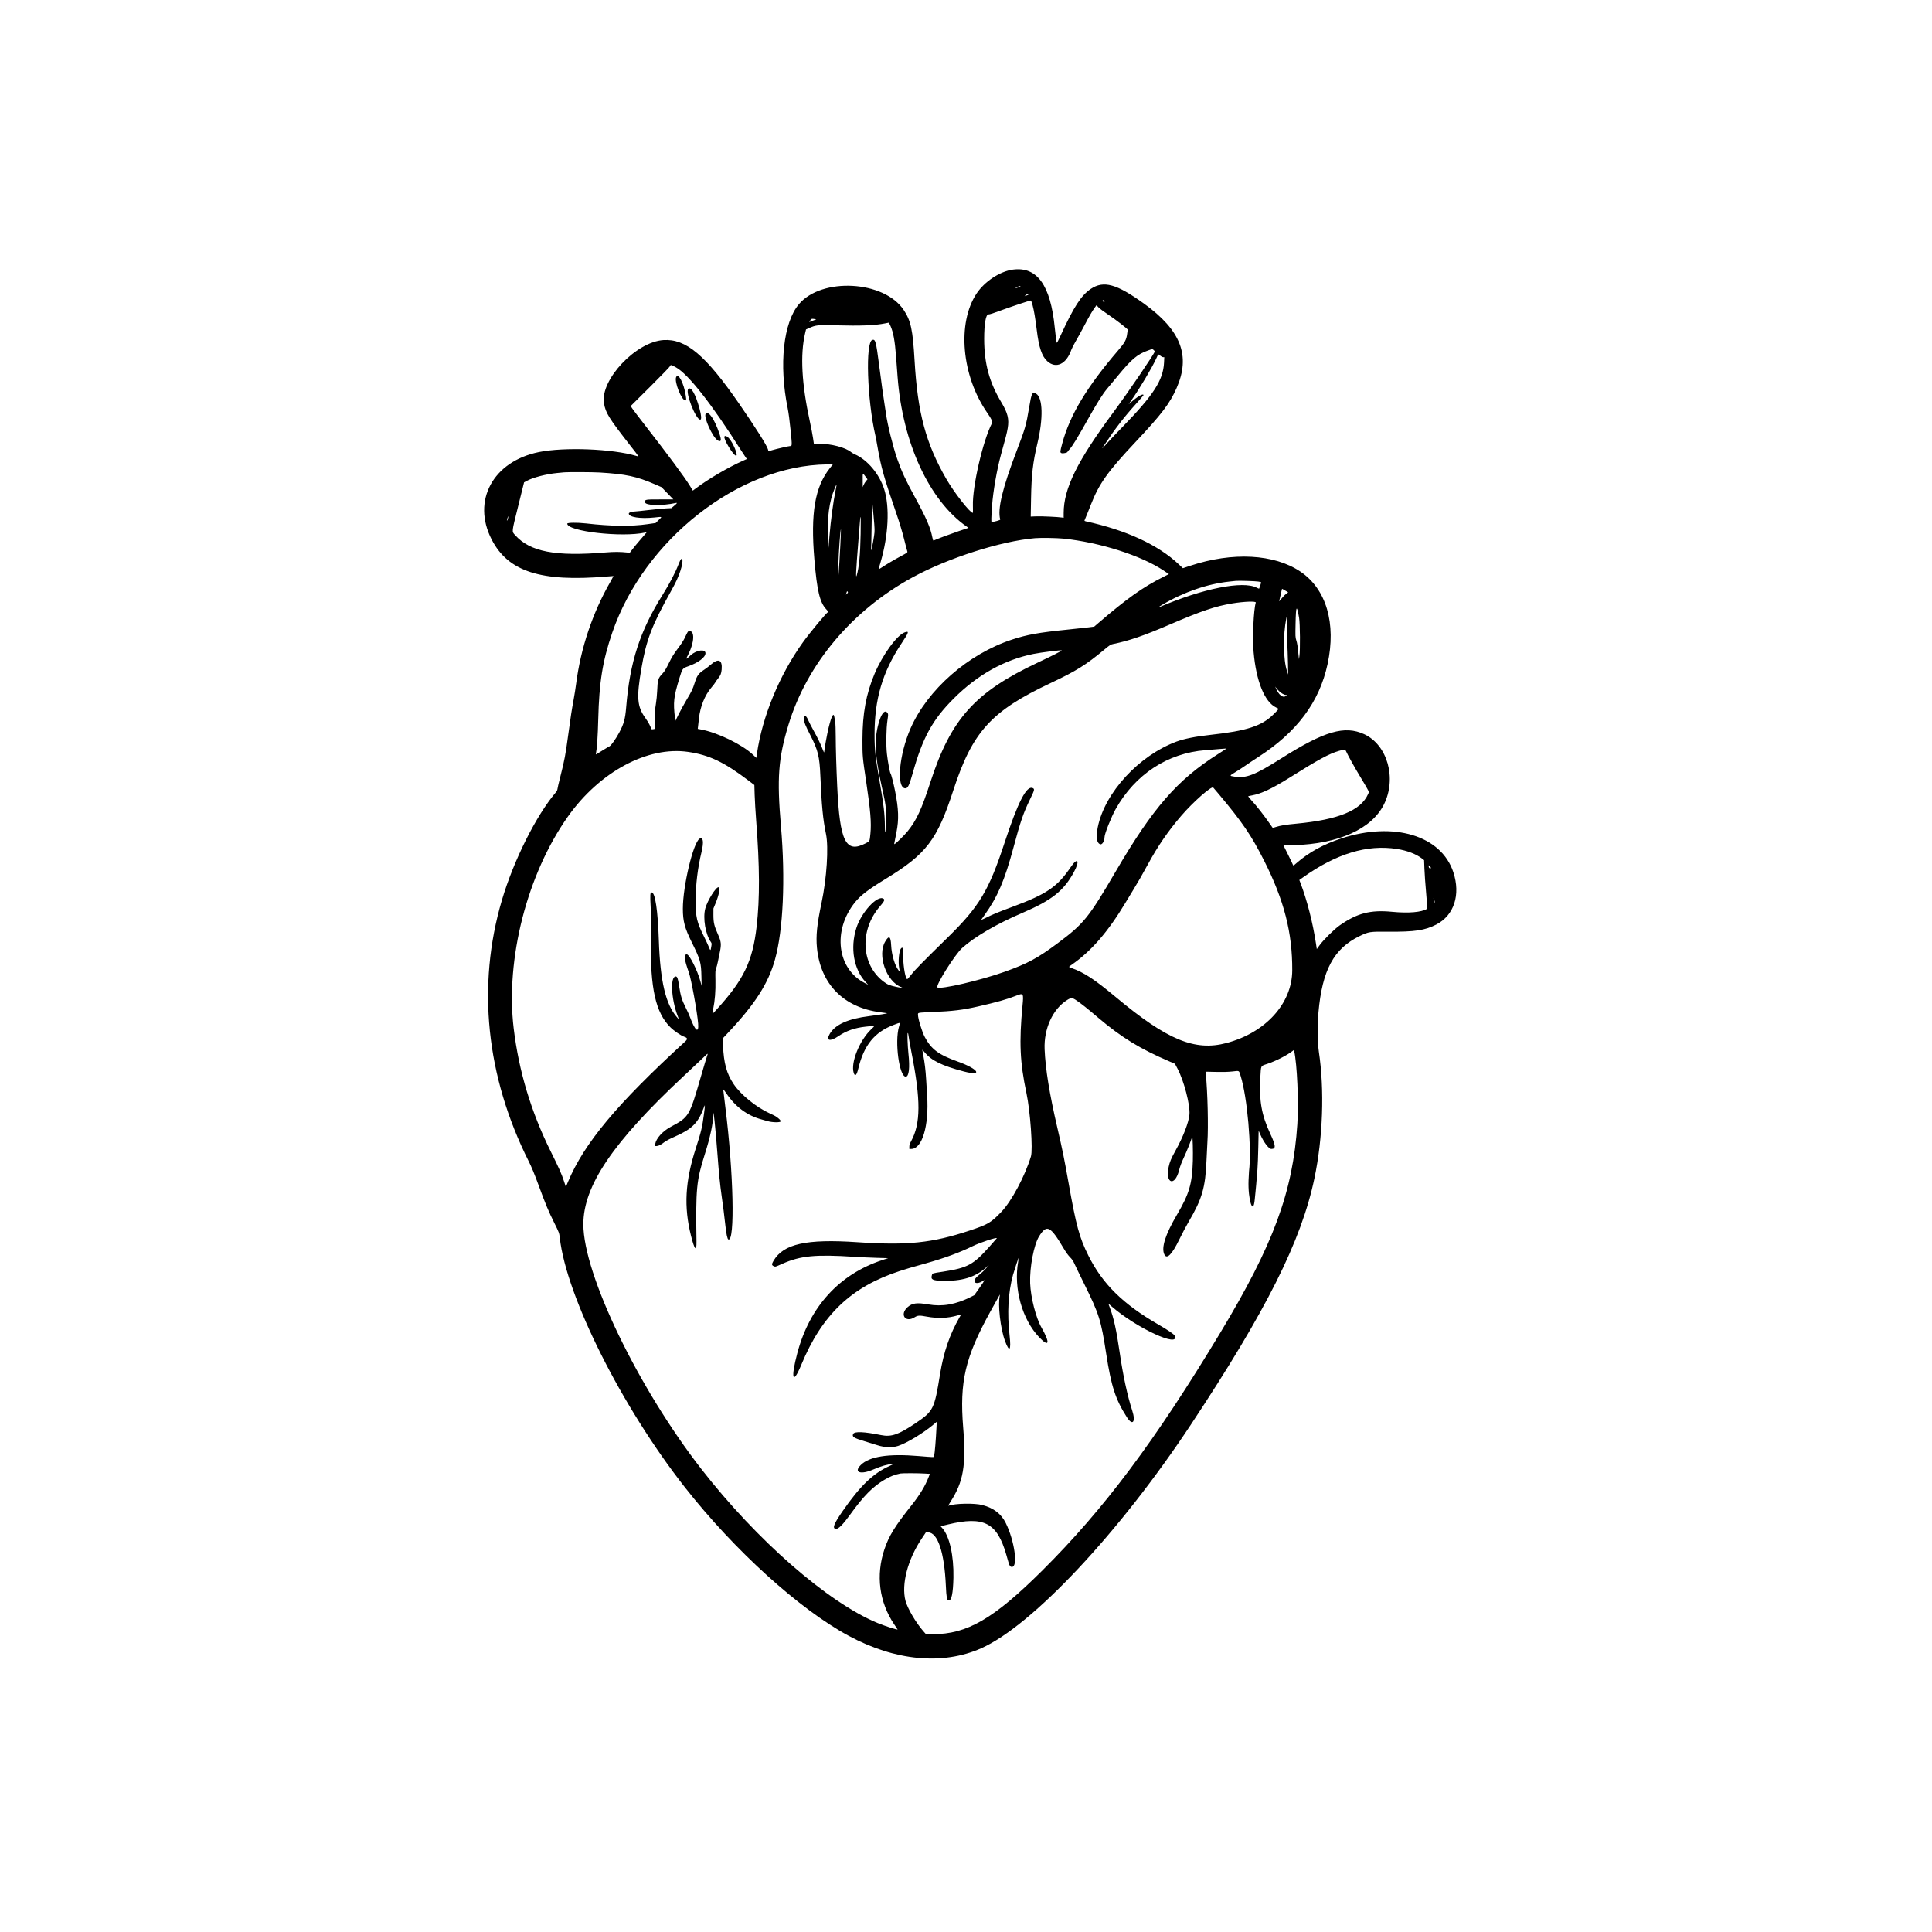 <svg xmlns="http://www.w3.org/2000/svg" xmlns:xlink="http://www.w3.org/1999/xlink" width="500" zoomAndPan="magnify" viewBox="0 0 375 375" height="500" preserveAspectRatio="xMidYMid meet" version="1.0"><path fill="#000000" d="M 196.609 52.332 C 194.094 52.664 191.113 54.625 189.551 56.977 C 185.742 62.715 186.641 72.926 191.59 80.078 C 192.512 81.41 192.695 81.828 192.52 82.176 C 190.762 85.602 188.719 94.461 188.84 98.16 C 188.863 98.922 188.855 99.547 188.82 99.547 C 188.281 99.547 185.215 95.625 183.684 92.973 C 179.703 86.074 178.113 80.152 177.523 70.031 C 177.172 63.992 176.801 62.262 175.414 60.176 C 171.605 54.449 159.512 53.781 155.062 59.051 C 152.043 62.633 151.164 70.773 152.887 79.219 C 153.055 80.039 153.277 81.715 153.453 83.496 C 153.762 86.586 153.762 86.578 153.332 86.582 C 153.082 86.586 150.793 87.109 149.926 87.363 L 149.156 87.586 L 149.055 87.203 C 148.867 86.48 146.59 82.883 143.48 78.379 C 136.957 68.938 133.141 65.727 128.785 66.004 C 123.43 66.344 116.469 73.73 117.23 78.266 C 117.551 80.16 118.141 81.109 122.426 86.598 C 124.16 88.82 124.07 88.656 123.5 88.488 C 118.867 87.113 109.531 86.746 104.602 87.746 C 95.684 89.555 91.555 97.184 95.426 104.711 C 98.629 110.941 104.949 112.984 117.707 111.906 C 118.449 111.844 119.07 111.801 119.082 111.809 C 119.094 111.816 118.805 112.344 118.441 112.98 C 115 118.98 112.711 125.82 111.82 132.742 C 111.719 133.539 111.512 134.859 111.359 135.68 C 110.961 137.859 110.758 139.156 110.285 142.672 C 109.773 146.465 109.57 147.562 108.789 150.625 C 108.457 151.922 108.188 153.086 108.188 153.211 C 108.188 153.336 108.07 153.574 107.926 153.746 C 104.078 158.242 99.695 166.996 97.41 174.742 C 92.531 191.281 94.34 208.887 102.613 225.395 C 103.172 226.508 103.738 227.871 104.488 229.918 C 105.895 233.754 106.441 235.062 107.59 237.371 C 108.531 239.266 108.539 239.289 108.652 240.262 C 109.945 251.691 120.672 273.066 132.953 288.703 C 142.539 300.914 155.156 312.352 164.727 317.508 C 173.758 322.375 182.957 323.246 190.414 319.945 C 200.344 315.543 217.238 297.531 231.164 276.496 C 245.793 254.391 252.574 240.879 255.121 228.746 C 256.777 220.867 257.105 211.551 255.988 204.125 C 255.746 202.512 255.707 198.816 255.91 196.527 C 256.637 188.305 258.891 184.117 263.898 181.695 C 265.672 180.836 265.855 180.809 269.449 180.84 C 274.609 180.883 276.582 180.586 278.789 179.449 C 282.234 177.672 283.539 173.664 282.09 169.289 C 279.738 162.18 270.562 159.406 260.383 162.73 C 256.871 163.879 254.043 165.434 251.629 167.547 C 251.051 168.055 251.008 168.07 250.922 167.781 C 250.883 167.668 250.465 166.793 249.988 165.836 L 249.125 164.102 L 251.098 164.047 C 259.812 163.805 266.215 160.922 268.609 156.164 C 271.152 151.109 269.316 144.574 264.77 142.496 C 260.992 140.77 257.062 141.914 248.777 147.152 C 243.539 150.465 241.906 151.102 239.594 150.742 C 238.602 150.586 238.598 150.594 239.75 149.895 C 240.297 149.566 241.188 148.984 241.73 148.605 C 242.27 148.227 243.363 147.496 244.16 146.984 C 251.734 142.105 256.082 136.293 257.68 128.906 C 259.391 120.996 257.441 114.34 252.418 110.953 C 247.324 107.516 239.254 107.086 231.02 109.812 L 229.594 110.285 L 228.797 109.531 C 224.812 105.762 218.613 102.898 210.719 101.18 C 210.559 101.145 210.473 101.078 210.5 101.012 C 210.699 100.562 211.289 99.094 211.734 97.961 C 213.324 93.887 214.984 91.555 220.406 85.789 C 225.453 80.426 227.059 78.32 228.371 75.336 C 231.141 69.051 229.234 64.113 222.043 58.93 C 216.727 55.102 214.215 54.406 211.727 56.074 C 209.852 57.336 208.426 59.539 205.801 65.254 C 205.473 65.957 205.18 66.535 205.145 66.535 C 205.062 66.535 204.914 65.512 204.727 63.598 C 203.906 55.34 201.297 51.715 196.609 52.332 M 198.059 55.605 C 198.059 55.645 197.879 55.727 197.66 55.785 C 197.441 55.844 197.18 55.918 197.078 55.949 C 196.977 55.98 197.078 55.902 197.312 55.773 C 197.73 55.539 198.059 55.465 198.059 55.605 M 199.57 57.219 C 199.535 57.25 199.355 57.324 199.176 57.383 L 198.852 57.488 L 199.176 57.215 C 199.449 56.988 199.832 56.988 199.57 57.219 M 214.367 58.469 C 214.387 58.699 214.383 58.703 214.148 58.547 C 213.969 58.43 213.941 58.375 214.035 58.316 C 214.246 58.18 214.348 58.227 214.367 58.469 M 200.422 59.238 C 200.699 60.273 200.953 61.773 201.234 64.062 C 201.652 67.473 202.223 69.156 203.285 70.117 C 204.977 71.645 206.988 70.68 207.953 67.875 C 208.055 67.586 208.426 66.863 208.777 66.266 C 209.129 65.668 209.871 64.324 210.426 63.273 C 211.496 61.242 211.969 60.426 212.5 59.695 L 212.828 59.246 L 213.246 59.684 C 213.477 59.922 214.293 60.531 215.059 61.039 C 216.578 62.047 218.984 63.91 218.91 64.023 C 218.887 64.062 218.824 64.414 218.777 64.801 C 218.629 65.957 218.348 66.473 217.031 68.008 C 210.957 75.09 207.68 80.531 206.207 85.977 C 205.73 87.738 205.723 87.844 206.062 87.961 C 206.344 88.059 207.203 87.863 207.203 87.703 C 207.203 87.664 207.352 87.469 207.539 87.27 C 208.168 86.59 209.07 85.113 211.328 81.082 C 212.895 78.285 214.027 76.484 214.824 75.531 C 215.211 75.07 216.164 73.918 216.949 72.969 C 219.664 69.676 220.77 68.75 222.855 68.016 L 223.656 67.73 L 223.898 67.914 C 224.031 68.016 224.137 68.16 224.129 68.238 C 224.098 68.625 218.988 76.133 216.148 79.965 C 209.086 89.488 206.461 94.805 206.457 99.582 L 206.457 100.5 L 206.105 100.445 C 205.336 100.324 202.145 100.18 201.137 100.219 L 200.062 100.262 L 200.125 96.758 C 200.207 92.105 200.477 89.773 201.367 86.023 C 202.516 81.203 202.41 77.215 201.121 76.422 C 200.367 75.957 200.223 76.25 199.746 79.125 C 199.199 82.445 198.973 83.23 197.41 87.309 C 194.566 94.734 193.574 98.859 194.148 100.84 C 194.18 100.949 192.977 101.293 192.488 101.312 C 192.371 101.316 192.387 100.621 192.559 98.145 C 192.75 95.41 193.508 91.078 194.285 88.262 C 195.242 84.816 195.434 84.059 195.594 83.109 C 195.891 81.324 195.609 80.172 194.359 78.09 C 192.016 74.184 191.035 70.559 191.027 65.789 C 191.023 62.898 191.344 61.031 191.844 61.031 C 192.121 61.031 192.695 60.844 194.977 60.004 C 196.457 59.461 199.844 58.34 200.027 58.332 C 200.141 58.328 200.238 58.559 200.422 59.238 M 158.254 61.965 C 158.41 62.004 158.461 62.043 158.371 62.047 C 158.277 62.055 157.949 62.16 157.637 62.289 L 157.07 62.52 L 157.203 62.312 C 157.277 62.199 157.367 62.051 157.402 61.988 C 157.477 61.863 157.812 61.852 158.254 61.965 M 172.836 63.246 C 173.395 64.5 173.699 66.168 173.93 69.262 C 174.008 70.328 174.137 72.059 174.219 73.117 C 175.18 85.961 180.355 97.156 187.68 102.242 L 187.988 102.453 L 186.09 103.09 C 184.605 103.59 181.957 104.578 181.203 104.918 C 181.137 104.945 181.055 104.742 180.984 104.375 C 180.609 102.422 179.816 100.582 177.621 96.562 C 175.789 93.211 174.98 91.465 174.133 89.031 C 173.316 86.676 172.23 82.293 171.973 80.309 C 171.949 80.145 171.809 79.211 171.656 78.238 C 171.379 76.465 171.156 74.84 170.621 70.73 C 170.039 66.266 169.914 65.812 169.328 65.969 C 167.945 66.336 168.309 77.625 169.926 84.609 C 170 84.934 170.188 85.922 170.336 86.801 C 171.004 90.664 171.621 92.84 174.012 99.746 C 174.562 101.336 175.113 103.172 175.461 104.547 C 175.766 105.77 176.059 106.875 176.105 107.004 C 176.188 107.223 176.145 107.258 174.875 107.941 C 173.496 108.684 171.977 109.582 171.051 110.203 C 170.617 110.496 170.508 110.539 170.547 110.398 C 170.574 110.301 170.746 109.719 170.926 109.102 C 172.445 103.922 172.719 98.426 171.629 94.977 C 170.688 92.008 168.367 89.242 165.922 88.18 C 165.676 88.074 165.355 87.887 165.215 87.77 C 164.125 86.852 161.305 86.117 158.879 86.117 L 157.969 86.117 L 157.809 85.023 C 157.723 84.418 157.441 82.961 157.184 81.781 C 155.605 74.52 155.301 68.867 156.258 64.75 L 156.445 63.945 L 156.977 63.707 C 158.367 63.086 158.684 63.051 162.082 63.141 C 167.156 63.277 169.77 63.176 171.832 62.762 C 172.168 62.695 172.465 62.637 172.496 62.629 C 172.527 62.621 172.68 62.902 172.836 63.246 M 225.219 69.047 C 225.395 69.199 225.641 69.324 225.766 69.328 L 225.988 69.332 L 225.938 70.379 C 225.77 73.797 223.918 76.664 217.844 82.902 C 216.789 83.98 215.535 85.305 215.051 85.84 C 213.801 87.234 213.75 87.273 214.301 86.445 C 216.531 83.082 218.117 81.023 220.617 78.258 C 221.348 77.445 221.949 76.746 221.949 76.703 C 221.949 76.328 220.988 76.836 219.805 77.84 L 219.062 78.465 L 219.605 77.691 C 221.266 75.32 223.547 71.48 224.422 69.59 C 224.852 68.656 224.801 68.691 225.219 69.047 M 131.23 71.32 C 133.605 72.648 138.168 78.457 143.699 87.191 C 144.152 87.906 144.625 88.629 144.75 88.793 L 144.973 89.09 L 144.195 89.438 C 141.27 90.75 137.504 92.957 135.027 94.816 L 134.473 95.23 L 133.902 94.285 C 132.914 92.66 129.668 88.281 125.078 82.387 C 124.02 81.027 122.988 79.668 122.781 79.367 L 122.41 78.82 L 126.223 75.035 C 128.316 72.957 130.055 71.156 130.086 71.035 C 130.152 70.762 130.293 70.797 131.23 71.32 M 131.227 73.227 C 130.875 74.152 132.297 77.723 133.02 77.723 C 133.223 77.723 133.23 77.648 133.105 76.793 C 132.758 74.387 131.613 72.215 131.227 73.227 M 133.59 75.504 C 132.965 76.129 135.047 81.453 135.914 81.453 C 136.195 81.453 136.141 80.648 135.773 79.301 C 134.992 76.461 134.133 74.965 133.59 75.504 M 136.992 80.305 C 136.461 80.836 138.352 84.992 139.363 85.516 C 139.996 85.84 140.07 85.449 139.625 84.133 C 138.672 81.344 137.566 79.73 136.992 80.305 M 140.617 84.719 C 140.352 85.148 142.348 88.449 142.875 88.449 C 143.34 88.449 142.277 85.883 141.453 85.027 C 141.086 84.641 140.742 84.516 140.617 84.719 M 161.066 90.879 C 158.164 94.543 157.312 99.594 158.07 108.59 C 158.582 114.652 159.125 116.934 160.367 118.25 C 160.625 118.516 160.797 118.75 160.754 118.77 C 160.41 118.914 157.203 122.777 155.809 124.723 C 151.258 131.078 147.961 139.09 146.914 146.336 L 146.801 147.105 L 146.133 146.477 C 144.043 144.496 139.27 142.18 136.047 141.59 L 135.434 141.477 L 135.484 141.051 C 135.512 140.812 135.594 140.078 135.668 139.41 C 135.922 137.141 136.793 134.973 138.047 133.492 C 138.418 133.059 138.785 132.578 138.863 132.422 C 138.945 132.266 139.172 131.941 139.371 131.703 C 139.84 131.137 140.012 130.715 140.074 129.945 C 140.234 128.055 139.438 127.707 137.945 129.02 C 137.605 129.32 137.059 129.738 136.734 129.953 C 135.59 130.699 135.297 131.102 134.852 132.508 C 134.449 133.777 134.258 134.176 133.316 135.746 C 132.816 136.582 132.109 137.867 131.742 138.605 L 131.078 139.941 L 131.016 139.406 C 130.645 136.246 130.75 135.316 131.898 131.551 C 132.445 129.758 132.48 129.711 133.57 129.328 C 135.543 128.633 136.93 127.586 136.93 126.785 C 136.93 125.918 135.184 126.16 134.062 127.18 C 133.047 128.105 133.043 128.102 133.648 126.91 C 134.781 124.668 134.863 122.398 133.812 122.504 C 133.504 122.535 133.527 122.504 132.922 123.789 C 132.695 124.277 132.172 125.086 131.562 125.887 C 130.777 126.926 130.418 127.508 129.824 128.711 C 129.238 129.91 128.969 130.344 128.566 130.766 C 127.738 131.629 127.648 131.93 127.555 134.148 C 127.523 134.895 127.418 135.984 127.316 136.57 C 127.07 138 127.004 139.207 127.113 140.391 C 127.164 140.926 127.18 141.395 127.145 141.426 C 127.008 141.559 126.387 141.609 126.383 141.488 C 126.375 141.168 125.879 140.215 125.277 139.383 C 123.664 137.141 123.523 135.418 124.484 129.805 C 125.449 124.18 126.504 121.422 130.281 114.664 C 131.168 113.082 131.641 112.059 132.043 110.855 C 132.785 108.645 132.488 107.441 131.711 109.5 C 131.113 111.086 129.953 113.309 128.613 115.445 C 124.203 122.477 122.25 128.516 121.535 137.312 C 121.355 139.535 121.09 140.504 120.207 142.16 C 119.574 143.352 118.621 144.707 118.316 144.848 C 118.18 144.91 117.578 145.266 116.977 145.641 C 116.375 146.016 115.828 146.359 115.754 146.402 C 115.648 146.465 115.637 146.422 115.688 146.16 C 115.879 145.238 116.039 142.754 116.117 139.598 C 116.297 132.398 116.965 128.258 118.832 122.812 C 125.016 104.742 143.402 90.336 160.52 90.141 L 161.66 90.129 L 161.066 90.879 M 116.398 91.711 C 121.449 92.016 123.598 92.473 127.051 93.973 L 128.402 94.559 L 130.699 96.934 L 128.082 96.934 C 125.215 96.934 125.129 96.949 125.191 97.48 C 125.266 98.141 128.422 98.215 131.188 97.621 C 131.531 97.551 131.445 97.676 130.758 98.25 L 130.309 98.625 L 129.305 98.672 C 128.75 98.699 127.238 98.844 125.945 98.992 C 124.652 99.145 123.434 99.27 123.238 99.273 C 122.613 99.285 122.047 99.477 122.047 99.676 C 122.047 100.379 124.258 100.727 126.988 100.445 C 128.656 100.273 128.562 100.223 127.848 100.93 L 127.258 101.512 L 125.68 101.738 C 122.539 102.195 118.59 102.148 113.75 101.594 C 112.023 101.398 110.102 101.422 110.102 101.641 C 110.102 103.137 120.68 104.348 125.191 103.371 L 125.543 103.297 L 125.285 103.598 C 125.148 103.762 124.652 104.336 124.188 104.871 C 123.723 105.406 123.094 106.172 122.789 106.57 L 122.23 107.297 L 121.766 107.246 C 120.375 107.094 119.219 107.09 117.566 107.227 C 107.793 108.047 102.871 107.102 99.973 103.852 C 99.316 103.117 99.281 103.445 100.562 98.285 L 101.719 93.625 L 102.27 93.324 C 103.484 92.668 106.027 92.012 108.141 91.809 C 108.703 91.754 109.312 91.699 109.492 91.68 C 110.273 91.605 114.992 91.629 116.398 91.711 M 167.961 92.465 L 168.379 93.035 L 168.086 93.383 C 167.926 93.574 167.719 93.914 167.625 94.141 L 167.457 94.555 L 167.453 93.227 C 167.445 91.691 167.418 91.73 167.961 92.465 M 162.18 95.215 C 161.727 97.449 161.25 101 161.008 103.93 C 160.949 104.621 160.871 105.566 160.832 106.027 C 160.773 106.781 160.758 106.641 160.688 104.656 C 160.539 100.379 160.941 97.359 161.992 94.855 C 162.434 93.809 162.457 93.855 162.18 95.215 M 169.555 100.102 C 169.805 102.902 169.805 102.957 169.648 104.062 C 169.457 105.441 169.02 107.422 169.082 106.633 C 169.105 106.352 169.152 104.062 169.188 101.551 C 169.223 99.039 169.266 97.043 169.281 97.121 C 169.293 97.199 169.418 98.539 169.555 100.102 M 98.613 100.547 C 98.559 100.859 98.387 101.199 98.387 100.996 C 98.387 100.871 98.602 100.199 98.641 100.199 C 98.66 100.199 98.648 100.355 98.613 100.547 M 167.047 103.625 C 166.977 107.664 166.738 110.188 166.281 111.715 C 166.07 112.422 166.16 110.559 166.609 105.031 C 166.812 102.527 166.98 100.457 166.98 100.43 C 166.98 100.406 167.008 100.383 167.039 100.383 C 167.074 100.383 167.078 101.844 167.047 103.625 M 163.113 105.715 C 162.797 111.918 162.609 113.793 162.723 109.617 C 162.793 107.098 163.113 102.645 163.223 102.75 C 163.242 102.773 163.195 104.105 163.113 105.715 M 206.387 104.539 C 213.5 105.273 221.531 107.836 225.887 110.762 L 226.883 111.434 L 225.793 111.98 C 221.844 113.949 218.703 116.184 213.082 121.023 L 212.379 121.629 L 211.215 121.777 C 210.574 121.855 208.789 122.051 207.25 122.203 C 201.605 122.773 199.371 123.172 196.379 124.16 C 187.898 126.957 180.039 133.848 176.738 141.379 C 174.508 146.465 173.941 152.957 175.719 153.012 C 176.203 153.027 176.492 152.445 177.145 150.117 C 179.086 143.168 180.98 139.715 185.121 135.578 C 189.723 130.98 194.922 128.07 200.578 126.93 C 202.117 126.621 206.082 126.125 206.082 126.246 C 206.082 126.348 204.258 127.277 201.48 128.582 C 189.258 134.328 184.586 139.512 180.605 151.766 C 178.855 157.148 177.918 159.18 176.176 161.34 C 175.602 162.059 174.023 163.617 173.688 163.801 C 173.516 163.895 173.488 164.102 174 161.559 C 174.496 159.066 174.43 157.043 173.734 153.539 C 173.445 152.07 172.984 150.281 172.855 150.129 C 172.715 149.957 172.332 147.91 172.156 146.359 C 171.961 144.648 172.008 141.457 172.258 139.77 C 172.418 138.699 172.418 138.621 172.27 138.395 C 171.836 137.734 171.219 138.285 170.734 139.754 C 169.629 143.109 169.727 146.301 171.133 152.605 C 171.957 156.312 171.969 156.391 171.965 158.805 C 171.961 159.984 171.914 161.141 171.863 161.371 C 171.781 161.727 171.762 161.559 171.754 160.293 C 171.738 158.051 171.516 156.133 170.797 152.047 C 169.902 146.957 169.754 145.637 169.75 142.629 C 169.734 135.738 171.277 130.484 174.93 124.969 C 176.441 122.691 176.52 122.426 175.613 122.734 C 174.113 123.246 171.281 127.141 169.746 130.797 C 168.109 134.699 167.41 138.508 167.402 143.559 C 167.398 146.844 167.406 146.918 168.152 151.906 C 168.957 157.273 169.152 159.723 168.949 161.789 C 168.793 163.355 168.84 163.262 168.023 163.688 C 164.156 165.688 163.008 163.391 162.504 152.652 C 162.328 148.883 162.223 145.316 162.215 142.957 C 162.211 141.672 162.168 140.414 162.117 140.156 C 162.066 139.898 161.992 139.48 161.957 139.223 C 161.816 138.188 161.406 138.91 160.848 141.184 C 160.543 142.414 159.988 145.477 159.977 145.984 C 159.973 146.133 159.871 145.957 159.707 145.512 C 159.316 144.477 158.707 143.215 157.883 141.742 C 157.484 141.023 157.02 140.121 156.855 139.738 C 156.445 138.781 156.066 138.719 156.062 139.605 C 156.062 140.172 156.312 140.805 157.301 142.727 C 158.773 145.598 159.078 146.836 159.234 150.613 C 159.477 156.359 159.738 159.078 160.324 161.883 C 160.859 164.453 160.469 170.473 159.461 175.242 C 158.57 179.445 158.348 181.664 158.574 183.996 C 159.258 191.008 163.777 195.586 170.898 196.48 C 171.594 196.57 172.172 196.652 172.188 196.664 C 172.25 196.723 170.484 197.008 168.723 197.227 C 164.613 197.734 162.113 198.859 161.047 200.68 C 160.262 202.02 161.117 202.223 162.773 201.094 C 164.273 200.07 165.918 199.5 168.008 199.273 C 169.973 199.062 169.898 199.031 169.121 199.762 C 166.828 201.922 165.074 206.285 165.711 208.254 C 165.965 209.031 166.285 208.715 166.605 207.379 C 167.691 202.855 169.766 200.312 173.504 198.914 C 174.871 198.402 174.762 198.359 174.488 199.297 C 173.637 202.25 174.547 208.977 175.805 208.977 C 176.434 208.977 176.629 207.254 176.324 204.465 C 176.164 202.973 176.082 200.574 176.191 200.504 C 176.25 200.469 176.312 200.688 176.352 201.074 C 176.387 201.418 176.641 202.855 176.918 204.266 C 178.746 213.543 178.723 218.098 176.832 221.531 C 176.586 221.984 176.5 222.25 176.5 222.574 L 176.5 223.008 L 176.879 223.008 C 178.996 223.008 180.34 218.5 179.957 212.66 C 179.902 211.863 179.816 210.457 179.766 209.535 C 179.66 207.719 179.484 206.25 179.199 204.777 C 179.102 204.266 179.02 203.812 179.02 203.77 C 179.02 203.727 179.215 203.93 179.453 204.223 C 180.781 205.852 182.812 206.852 187.047 207.961 C 190.871 208.965 189.988 207.508 185.879 206.039 C 182.18 204.719 180.766 203.664 179.512 201.309 C 178.957 200.258 178.18 197.727 178.18 196.957 C 178.18 196.535 178.035 196.562 180.98 196.434 C 185 196.258 186.84 196.035 189.828 195.355 C 193.422 194.539 195.535 193.945 197.238 193.266 C 198.648 192.703 198.699 192.777 198.469 195.176 C 197.789 202.258 197.969 206.215 199.227 212.145 C 199.977 215.66 200.508 223.141 200.102 224.465 C 198.922 228.332 196.34 233.16 194.348 235.234 C 192.324 237.344 191.789 237.656 188.211 238.848 C 180.945 241.266 176.098 241.77 166.422 241.109 C 156.516 240.438 152.07 241.426 150.137 244.723 C 149.75 245.379 149.766 245.59 150.195 245.77 C 150.516 245.902 150.438 245.926 151.863 245.293 C 155.41 243.73 158.285 243.453 165.859 243.945 C 167.016 244.02 168.957 244.109 170.172 244.145 L 172.383 244.207 L 171.199 244.598 C 162.883 247.352 157.148 253.645 154.762 262.633 C 153.434 267.637 153.867 268.941 155.523 264.926 C 159.539 255.203 165.242 249.766 174.633 246.707 C 176.086 246.234 176.582 246.09 179.762 245.199 C 183.332 244.195 186.336 243.09 188.789 241.879 C 190.211 241.176 193.484 240.098 193.484 240.332 C 193.484 240.352 192.832 241.094 192.039 241.984 C 188.902 245.504 187.805 246.094 183.031 246.832 C 180.848 247.168 181 247.117 180.871 247.543 C 180.633 248.336 181.012 248.551 182.754 248.602 C 186.699 248.719 189.312 247.922 191.477 245.953 L 191.938 245.531 L 191.555 245.996 C 191.152 246.488 190.555 247.055 189.816 247.656 C 188.457 248.758 189.328 249.578 190.82 248.602 C 191.242 248.324 191.164 248.477 190.125 249.957 L 189.109 251.395 L 188.406 251.75 C 185.512 253.203 182.91 253.66 180.195 253.188 C 177.988 252.801 177.07 252.918 176.176 253.707 C 174.578 255.113 175.707 256.809 177.504 255.699 C 178.148 255.301 178.422 255.285 179.906 255.559 C 181.992 255.945 183.996 255.871 185.805 255.34 L 186.574 255.117 L 186.246 255.684 C 184.344 258.984 183.148 262.465 182.465 266.699 C 181.359 273.539 181.18 273.906 177.711 276.242 C 174.402 278.473 173.008 278.953 171.02 278.551 C 167.707 277.875 165.855 277.801 165.602 278.332 C 165.336 278.879 165.699 279.109 167.82 279.746 C 168.617 279.984 169.75 280.336 170.34 280.527 C 171.734 280.973 173.199 281.02 174.332 280.648 C 176.039 280.09 179.246 278.145 181.234 276.465 L 181.82 275.969 L 181.77 277.07 C 181.652 279.492 181.449 281.965 181.305 282.652 C 181.258 282.875 181.371 282.875 178.32 282.621 C 172.434 282.121 168.742 282.695 167.074 284.359 C 165.621 285.809 167.043 286.297 169.547 285.211 C 171.027 284.566 172.391 284.18 173.168 284.184 C 173.418 284.184 173.336 284.242 172.672 284.539 C 169.5 285.957 166.965 288.391 163.578 293.273 C 161.828 295.793 161.488 296.691 162.258 296.754 C 162.742 296.793 163.637 295.895 165.02 293.973 C 167.613 290.375 169.402 288.559 171.66 287.23 C 172.777 286.57 173.598 286.246 174.758 286.004 C 175.105 285.93 178.152 285.934 179.449 286.012 L 180.488 286.074 L 180.227 286.746 C 179.582 288.414 178.531 290.152 176.977 292.109 C 173.66 296.289 172.543 298.105 171.66 300.738 C 169.98 305.762 170.656 310.949 173.547 315.262 C 173.887 315.766 174.184 316.215 174.215 316.258 C 174.32 316.434 171.777 315.621 170.297 315.008 C 160.672 311.012 146.891 298.969 136.148 285.16 C 123.848 269.348 113.238 247.359 113.227 237.648 C 113.219 230.18 118.961 221.688 132.684 208.879 C 134.273 207.391 135.977 205.793 136.461 205.324 C 137.484 204.336 137.457 204.344 137.207 205.066 C 137.102 205.371 136.594 207.066 136.082 208.836 C 133.785 216.762 133.77 216.789 130.164 218.73 C 128.609 219.566 127.344 220.973 127.172 222.055 L 127.109 222.449 L 127.426 222.449 C 127.801 222.449 128.293 222.199 128.996 221.652 C 129.301 221.422 130.086 221.008 130.91 220.648 C 134.266 219.188 135.488 217.988 136.566 215.094 C 136.883 214.234 136.887 214.305 136.648 216.168 C 136.32 218.73 136.09 219.703 135.047 222.914 C 132.977 229.312 132.711 234.238 134.125 239.863 C 134.82 242.629 135.219 243.055 135.188 241.004 C 135.031 230.672 135.176 229.184 136.789 224.082 C 137.855 220.715 138.422 218.066 138.422 216.461 C 138.422 214.66 138.867 218.703 139.27 224.176 C 139.512 227.469 139.781 230.141 140.066 232.102 C 140.328 233.906 140.59 235.965 140.801 237.914 C 140.977 239.551 141.184 240.504 141.379 240.578 C 142.68 241.078 142.375 227.543 140.801 214.988 C 140.57 213.168 140.383 211.598 140.383 211.5 C 140.383 211.395 140.617 211.672 140.938 212.152 C 142.703 214.805 145.016 216.531 147.801 217.277 C 148.109 217.359 148.641 217.508 148.977 217.609 C 149.926 217.891 151.535 217.906 151.535 217.637 C 151.535 217.508 151.363 217.293 151.07 217.051 C 150.633 216.688 150.43 216.574 149.484 216.145 C 146.812 214.938 143.828 212.527 142.414 210.438 C 141.047 208.41 140.48 206.363 140.34 202.934 L 140.285 201.551 L 141.441 200.32 C 146.574 194.863 149.121 190.879 150.418 186.262 C 152.02 180.566 152.469 170.609 151.582 160.344 C 150.781 151.055 151.066 147.184 153.031 140.715 C 156.625 128.875 165.391 118.457 177.141 112.055 C 184.043 108.293 194.258 105.027 200.902 104.457 C 202.016 104.363 205.105 104.41 206.387 104.539 M 244.242 112.879 C 244.516 112.926 244.762 112.984 244.785 113.008 C 244.82 113.043 244.465 114.148 244.387 114.262 C 244.375 114.277 244.152 114.184 243.891 114.051 C 241.207 112.695 233.5 114.227 225.191 117.77 C 224.621 118.012 224.789 117.863 225.656 117.348 C 229.742 114.926 234.332 113.34 238.559 112.887 C 239.098 112.832 239.688 112.766 239.867 112.746 C 240.406 112.684 243.703 112.785 244.242 112.879 M 249.777 114.812 L 250.031 114.984 L 249.59 115.309 C 249.348 115.488 248.945 115.906 248.695 116.238 C 248.445 116.57 248.266 116.758 248.297 116.656 C 248.328 116.555 248.418 116.164 248.496 115.793 C 248.574 115.422 248.684 114.93 248.742 114.699 L 248.848 114.285 L 249.188 114.465 C 249.371 114.562 249.637 114.719 249.777 114.812 M 164.543 114.871 C 164.621 114.965 164.59 115.043 164.418 115.207 L 164.191 115.422 L 164.297 115.082 C 164.414 114.695 164.402 114.703 164.543 114.871 M 243.746 116.961 C 243.32 118.34 243.082 123.734 243.324 126.543 C 243.816 132.223 245.465 136.281 247.715 137.336 C 248.293 137.605 248.328 137.516 247.207 138.633 C 244.934 140.91 242 141.867 234.965 142.633 C 232.082 142.945 229.84 143.391 228.34 143.949 C 221.035 146.676 214.449 153.836 213.082 160.531 C 212.699 162.406 212.832 163.52 213.48 163.855 C 213.887 164.066 214.391 163.301 214.391 162.469 C 214.391 161.852 215.703 158.551 216.543 157.051 C 220.34 150.305 226.625 146.176 233.961 145.609 C 234.719 145.551 235.949 145.449 236.695 145.383 C 237.438 145.316 238.059 145.27 238.07 145.281 C 238.086 145.293 237.328 145.789 236.391 146.379 C 228.535 151.348 223.77 156.816 216.582 169.109 C 211.309 178.133 210.355 179.309 205.289 183.082 C 201.402 185.977 199.465 187.02 195.043 188.605 C 190.375 190.281 182.426 192.129 181.945 191.648 C 181.57 191.273 185.348 185.266 186.754 184.004 C 189.211 181.797 193.469 179.316 198.469 177.18 C 204.148 174.75 206.477 172.902 208.445 169.27 C 209.645 167.062 209.195 166.293 207.859 168.262 C 205.23 172.137 203.203 173.527 196.555 176 C 193.652 177.082 192.664 177.488 191.25 178.199 C 190.773 178.438 190.422 178.578 190.461 178.512 C 190.5 178.445 190.793 178.031 191.105 177.598 C 193.621 174.098 195.012 170.855 196.715 164.496 C 198.07 159.434 198.621 157.832 199.945 155.105 C 200.82 153.301 200.855 153.152 200.438 152.961 C 199.254 152.422 197.578 155.688 194.988 163.562 C 191.926 172.887 190.078 175.957 183.934 181.98 C 179.121 186.688 177.574 188.266 176.887 189.16 C 176.508 189.645 176.156 190.047 176.102 190.047 C 175.773 190.047 175.355 187.844 175.309 185.871 C 175.262 183.863 175.23 183.723 174.887 184.102 C 174.492 184.539 174.297 186.672 174.539 187.938 C 174.668 188.625 174.66 188.66 174.445 188.387 C 173.676 187.41 173.062 185.344 172.969 183.434 C 172.887 181.703 172.547 181.508 171.809 182.77 C 170.254 185.406 172.031 190.473 174.906 191.594 C 175.496 191.824 175.195 191.809 173.941 191.543 C 172.676 191.277 172.258 191.102 171.496 190.527 C 167.121 187.219 166.797 180.555 170.789 175.93 C 171.633 174.953 171.777 174.656 171.504 174.457 C 170.363 173.625 167.184 177.051 166.207 180.164 C 164.992 184.031 165.715 188.168 168.039 190.629 L 168.52 191.141 L 167.914 190.836 C 162.469 188.105 161.535 180.629 165.957 175.137 C 167.047 173.785 168.535 172.648 171.922 170.582 C 179.809 165.777 181.898 163.039 185.039 153.398 C 188.738 142.031 192.387 138.008 203.938 132.574 C 208.84 130.27 210.809 129.043 214.328 126.105 C 215.398 125.211 215.582 125.094 216.055 125 C 219.105 124.387 221.977 123.402 226.988 121.246 C 233.215 118.57 235.875 117.672 239.168 117.125 C 241.5 116.742 243.84 116.656 243.746 116.961 M 252.156 119.941 C 252.348 121.074 252.387 126.176 252.215 127.336 L 252.125 127.941 L 252.059 127.289 C 251.855 125.273 251.797 124.875 251.613 124.293 C 251.426 123.684 251.418 123.523 251.469 121.039 C 251.539 117.508 251.703 117.246 252.156 119.941 M 249.836 120.605 C 249.75 121.773 249.754 122.629 249.844 124.375 C 249.906 125.617 249.977 127.602 249.996 128.777 L 250.035 130.926 L 249.809 130.254 C 249.074 128.094 249.016 123.219 249.68 119.988 C 249.941 118.719 249.965 118.809 249.836 120.605 M 248.289 134.164 C 248.695 134.562 249.277 134.887 249.59 134.891 L 249.805 134.895 L 249.586 135.078 C 249.023 135.547 248.18 134.879 247.629 133.535 L 247.516 133.254 L 247.723 133.535 C 247.836 133.688 248.09 133.973 248.289 134.164 M 261.32 145.914 C 261.613 146.59 263.035 149.145 264.039 150.797 C 264.566 151.664 265.164 152.676 265.363 153.047 L 265.727 153.723 L 265.543 154.141 C 264.137 157.316 259.793 159.105 251.598 159.875 C 249.523 160.07 248.578 160.223 247.594 160.531 L 247.039 160.703 L 246.742 160.273 C 245.324 158.223 243.918 156.422 242.832 155.262 C 242.426 154.828 242.23 154.551 242.309 154.527 C 242.375 154.508 242.707 154.445 243.039 154.383 C 244.824 154.055 246.961 153.043 250.273 150.965 C 255.949 147.402 257.93 146.324 259.879 145.75 C 260.988 145.422 261.117 145.438 261.32 145.914 M 133.559 145.941 C 137.652 146.539 140.543 147.91 145.293 151.516 L 146.422 152.371 L 146.48 154.332 C 146.516 155.406 146.645 157.633 146.773 159.273 C 147.461 168.195 147.488 174.391 146.863 179.836 C 146.086 186.586 144.352 190.184 139.094 195.945 C 138.16 196.973 138.195 196.977 138.426 195.867 C 138.762 194.25 138.914 192.348 138.867 190.277 C 138.832 188.594 138.848 188.32 138.996 187.973 C 139.086 187.758 139.246 187.148 139.348 186.621 C 139.449 186.094 139.621 185.242 139.734 184.73 C 140.035 183.32 139.973 182.746 139.379 181.418 C 138.625 179.734 138.473 179.086 138.473 177.598 L 138.477 176.336 L 138.879 175.359 C 139.559 173.707 139.824 172.348 139.492 172.219 C 139.031 172.043 137.289 174.812 136.891 176.352 C 136.406 178.238 136.93 181.359 137.98 182.848 C 138.156 183.098 138.16 183.156 138.047 183.809 C 137.914 184.602 137.902 184.598 137.539 183.703 C 137.391 183.344 137.012 182.527 136.695 181.887 C 135.227 178.934 135.031 178.09 135.027 174.797 C 135.027 171.73 135.422 168.465 136.156 165.426 C 136.645 163.422 136.484 162.336 135.773 162.801 C 134.535 163.609 132.543 171.992 132.543 176.383 C 132.543 178.801 132.895 180.113 134.277 182.91 C 135.93 186.258 136.09 186.809 136.145 189.484 L 136.184 191.352 L 135.949 190.477 C 135.383 188.367 133.809 185.242 133.309 185.242 C 132.688 185.242 132.797 186.207 133.703 188.738 C 134.168 190.047 135.324 196.387 135.508 198.652 C 135.672 200.676 134.922 200.105 133.945 197.465 C 133.797 197.055 133.422 196.223 133.117 195.621 C 132.336 194.066 132.105 193.309 131.793 191.258 C 131.594 189.914 131.449 189.531 131.156 189.531 C 130.07 189.531 130.273 193.879 131.516 197.148 L 131.789 197.879 L 131.414 197.457 C 129.219 194.996 128.141 190.438 127.879 182.492 C 127.688 176.719 127.164 173.215 126.488 173.215 C 126.195 173.215 126.164 173.66 126.289 175.949 C 126.367 177.379 126.383 179.375 126.336 182.445 C 126.199 191.844 127.25 196.543 130.129 199.402 C 130.832 200.098 132.195 201.027 132.824 201.234 C 133.461 201.445 133.504 201.684 132.988 202.156 C 119.73 214.293 113.391 221.891 110.234 229.422 L 109.832 230.375 L 109.48 229.309 C 109.008 227.859 108.52 226.766 106.898 223.5 C 103.086 215.836 100.699 207.906 99.703 199.602 C 98.09 186.141 102.324 169.637 110.25 158.465 C 116.398 149.801 125.711 144.797 133.559 145.941 M 236.613 154.191 C 241.172 159.625 242.879 162.137 245.367 167.059 C 249.254 174.762 250.863 181.039 250.824 188.367 C 250.789 194.77 245.664 200.43 238.062 202.449 C 231.926 204.082 226.559 201.863 216.637 193.586 C 212.434 190.082 210.391 188.738 207.973 187.895 C 207.371 187.684 207.371 187.703 208.016 187.254 C 211.805 184.625 215.062 180.871 218.438 175.242 C 218.969 174.359 219.672 173.191 220.008 172.652 C 220.848 171.289 221.621 169.941 222.848 167.691 C 224.754 164.188 226.773 161.254 229.281 158.34 C 231.59 155.656 235.156 152.516 235.488 152.867 C 235.57 152.953 236.074 153.551 236.613 154.191 M 271.129 164.781 C 273.156 165.098 274.891 165.766 276.086 166.695 L 276.418 166.957 L 276.48 168.617 C 276.512 169.531 276.66 171.641 276.812 173.305 C 277.023 175.605 277.062 176.352 276.98 176.406 C 275.945 177.07 273.398 177.289 270.207 176.98 C 265.996 176.574 263.41 177.246 260.023 179.625 C 258.961 180.375 256.938 182.371 256.152 183.445 L 255.59 184.215 L 255.426 183.121 C 254.816 179.102 253.715 174.797 252.438 171.426 L 252.199 170.809 L 252.918 170.297 C 259.387 165.691 265.355 163.883 271.129 164.781 M 277.754 168.48 C 277.754 168.52 277.676 168.551 277.582 168.551 C 277.414 168.551 277.293 168.316 277.289 167.992 C 277.289 167.852 277.746 168.336 277.754 168.48 M 278.465 175.137 C 278.383 175.352 278.352 175.285 278.285 174.754 L 278.23 174.285 L 278.375 174.637 C 278.457 174.828 278.496 175.055 278.465 175.137 M 208.984 194.207 C 210.004 194.91 210.941 195.652 213.176 197.551 C 217.68 201.371 221.297 203.586 227.031 206.039 L 228.055 206.477 L 228.551 207.414 C 229.809 209.789 231.02 214.445 230.871 216.309 C 230.746 217.832 229.664 220.641 228.164 223.336 C 227.316 224.863 227.051 225.492 226.836 226.5 C 226.145 229.75 228.039 230.371 228.852 227.164 C 229.047 226.387 229.332 225.637 229.777 224.691 C 230.289 223.609 231.121 221.547 231.395 220.68 C 231.496 220.371 231.582 223.453 231.531 225.293 C 231.398 229.801 230.836 231.703 228.438 235.793 C 226.207 239.586 225.391 242.133 225.98 243.449 C 226.461 244.523 227.469 243.535 228.902 240.578 C 229.426 239.492 230.246 237.945 230.719 237.137 C 233.328 232.703 233.965 230.516 234.18 225.246 C 234.23 223.992 234.309 222.395 234.355 221.703 C 234.562 218.727 234.402 211.984 234.043 208.449 L 233.996 208.012 L 236.023 208.055 C 237.406 208.086 238.414 208.059 239.215 207.969 C 240.621 207.812 240.457 207.723 240.801 208.816 C 242.094 212.91 242.973 222.891 242.434 227.348 C 242.414 227.5 242.371 228.277 242.344 229.07 C 242.195 232.852 243.25 236.113 243.547 232.801 C 243.582 232.418 243.652 231.734 243.699 231.285 C 243.785 230.504 243.836 229.887 244.07 226.973 C 244.129 226.254 244.203 224.273 244.238 222.566 L 244.301 219.465 L 244.617 220.188 C 245.301 221.734 246.27 223.008 246.762 223.008 C 247.688 223.008 247.648 222.402 246.562 220.066 C 244.863 216.422 244.371 213.625 244.629 209.16 C 244.773 206.699 244.648 206.945 245.98 206.496 C 247.719 205.906 249.734 204.879 250.898 203.984 L 251.152 203.789 L 251.199 204.004 C 251.773 206.559 252.09 213.945 251.812 218.207 C 250.953 231.332 247.168 241.578 236.863 258.68 C 224.223 279.648 214.301 292.906 202.355 304.789 C 192.898 314.199 187.695 317.223 181.027 317.188 L 179.719 317.18 L 179.191 316.578 C 177.793 314.992 176.113 312.125 175.75 310.695 C 174.93 307.496 176.172 302.734 178.891 298.66 L 179.715 297.426 L 180.117 297.426 C 182.008 297.426 183.297 301.266 183.59 307.789 C 183.691 310.066 183.793 310.602 184.125 310.648 C 184.688 310.727 184.992 309.281 185.059 306.234 C 185.148 301.934 184.297 298.148 182.883 296.59 L 182.57 296.242 L 183.992 295.898 C 190.953 294.219 193.52 295.539 195.305 301.715 C 195.488 302.355 195.703 303.098 195.777 303.367 C 195.938 303.926 196.113 304.137 196.418 304.137 C 197.633 304.137 196.91 299.031 195.211 295.605 C 194.332 293.832 192.887 292.719 190.703 292.133 C 189.16 291.719 185.32 291.797 184.098 292.266 C 184.02 292.293 184.184 291.969 184.461 291.539 C 186.996 287.641 187.551 284.422 186.953 277.094 C 186.23 268.184 187.332 263.465 192.203 254.621 C 194.102 251.172 194.152 251.086 194.074 251.406 C 193.645 253.176 194.164 257.816 195.07 260.281 C 195.922 262.598 196.289 262.164 195.961 259.238 C 195.461 254.824 195.684 250.902 196.625 247.441 C 196.824 246.715 197.699 244.066 197.73 244.102 C 197.742 244.117 197.695 244.465 197.625 244.875 C 196.707 250.074 198.387 256.102 201.723 259.582 C 203.656 261.602 203.867 260.691 202.16 257.699 C 201.062 255.777 200.055 251.836 199.949 249.066 C 199.836 245.977 200.676 241.59 201.691 239.961 C 203.18 237.586 203.871 237.934 206.484 242.359 C 206.891 243.051 207.352 243.688 207.688 244.02 C 208.082 244.418 208.312 244.758 208.543 245.281 C 208.715 245.676 209.555 247.402 210.402 249.121 C 213.352 255.086 213.703 256.203 214.715 262.781 C 215.688 269.09 216.512 271.625 218.73 275.09 C 219.844 276.836 220.488 276.004 219.754 273.762 C 218.844 270.988 217.965 266.91 217.332 262.547 C 216.707 258.227 216.168 255.762 215.41 253.805 C 215.258 253.41 215.137 253.074 215.137 253.055 C 215.137 253.039 215.445 253.293 215.82 253.621 C 220.598 257.785 229.129 261.723 228 259.242 C 227.875 258.969 226.672 258.148 224.828 257.086 C 217.973 253.125 214.008 249.223 211.254 243.711 C 209.504 240.207 208.887 237.945 207.391 229.512 C 206.582 224.965 206.199 223.066 205.246 218.969 C 203.695 212.309 202.922 207.531 202.758 203.66 C 202.594 199.672 204.324 195.875 207.109 194.113 C 207.918 193.602 208.121 193.613 208.984 194.207 " fill-opacity="1" fill-rule="evenodd"/></svg>